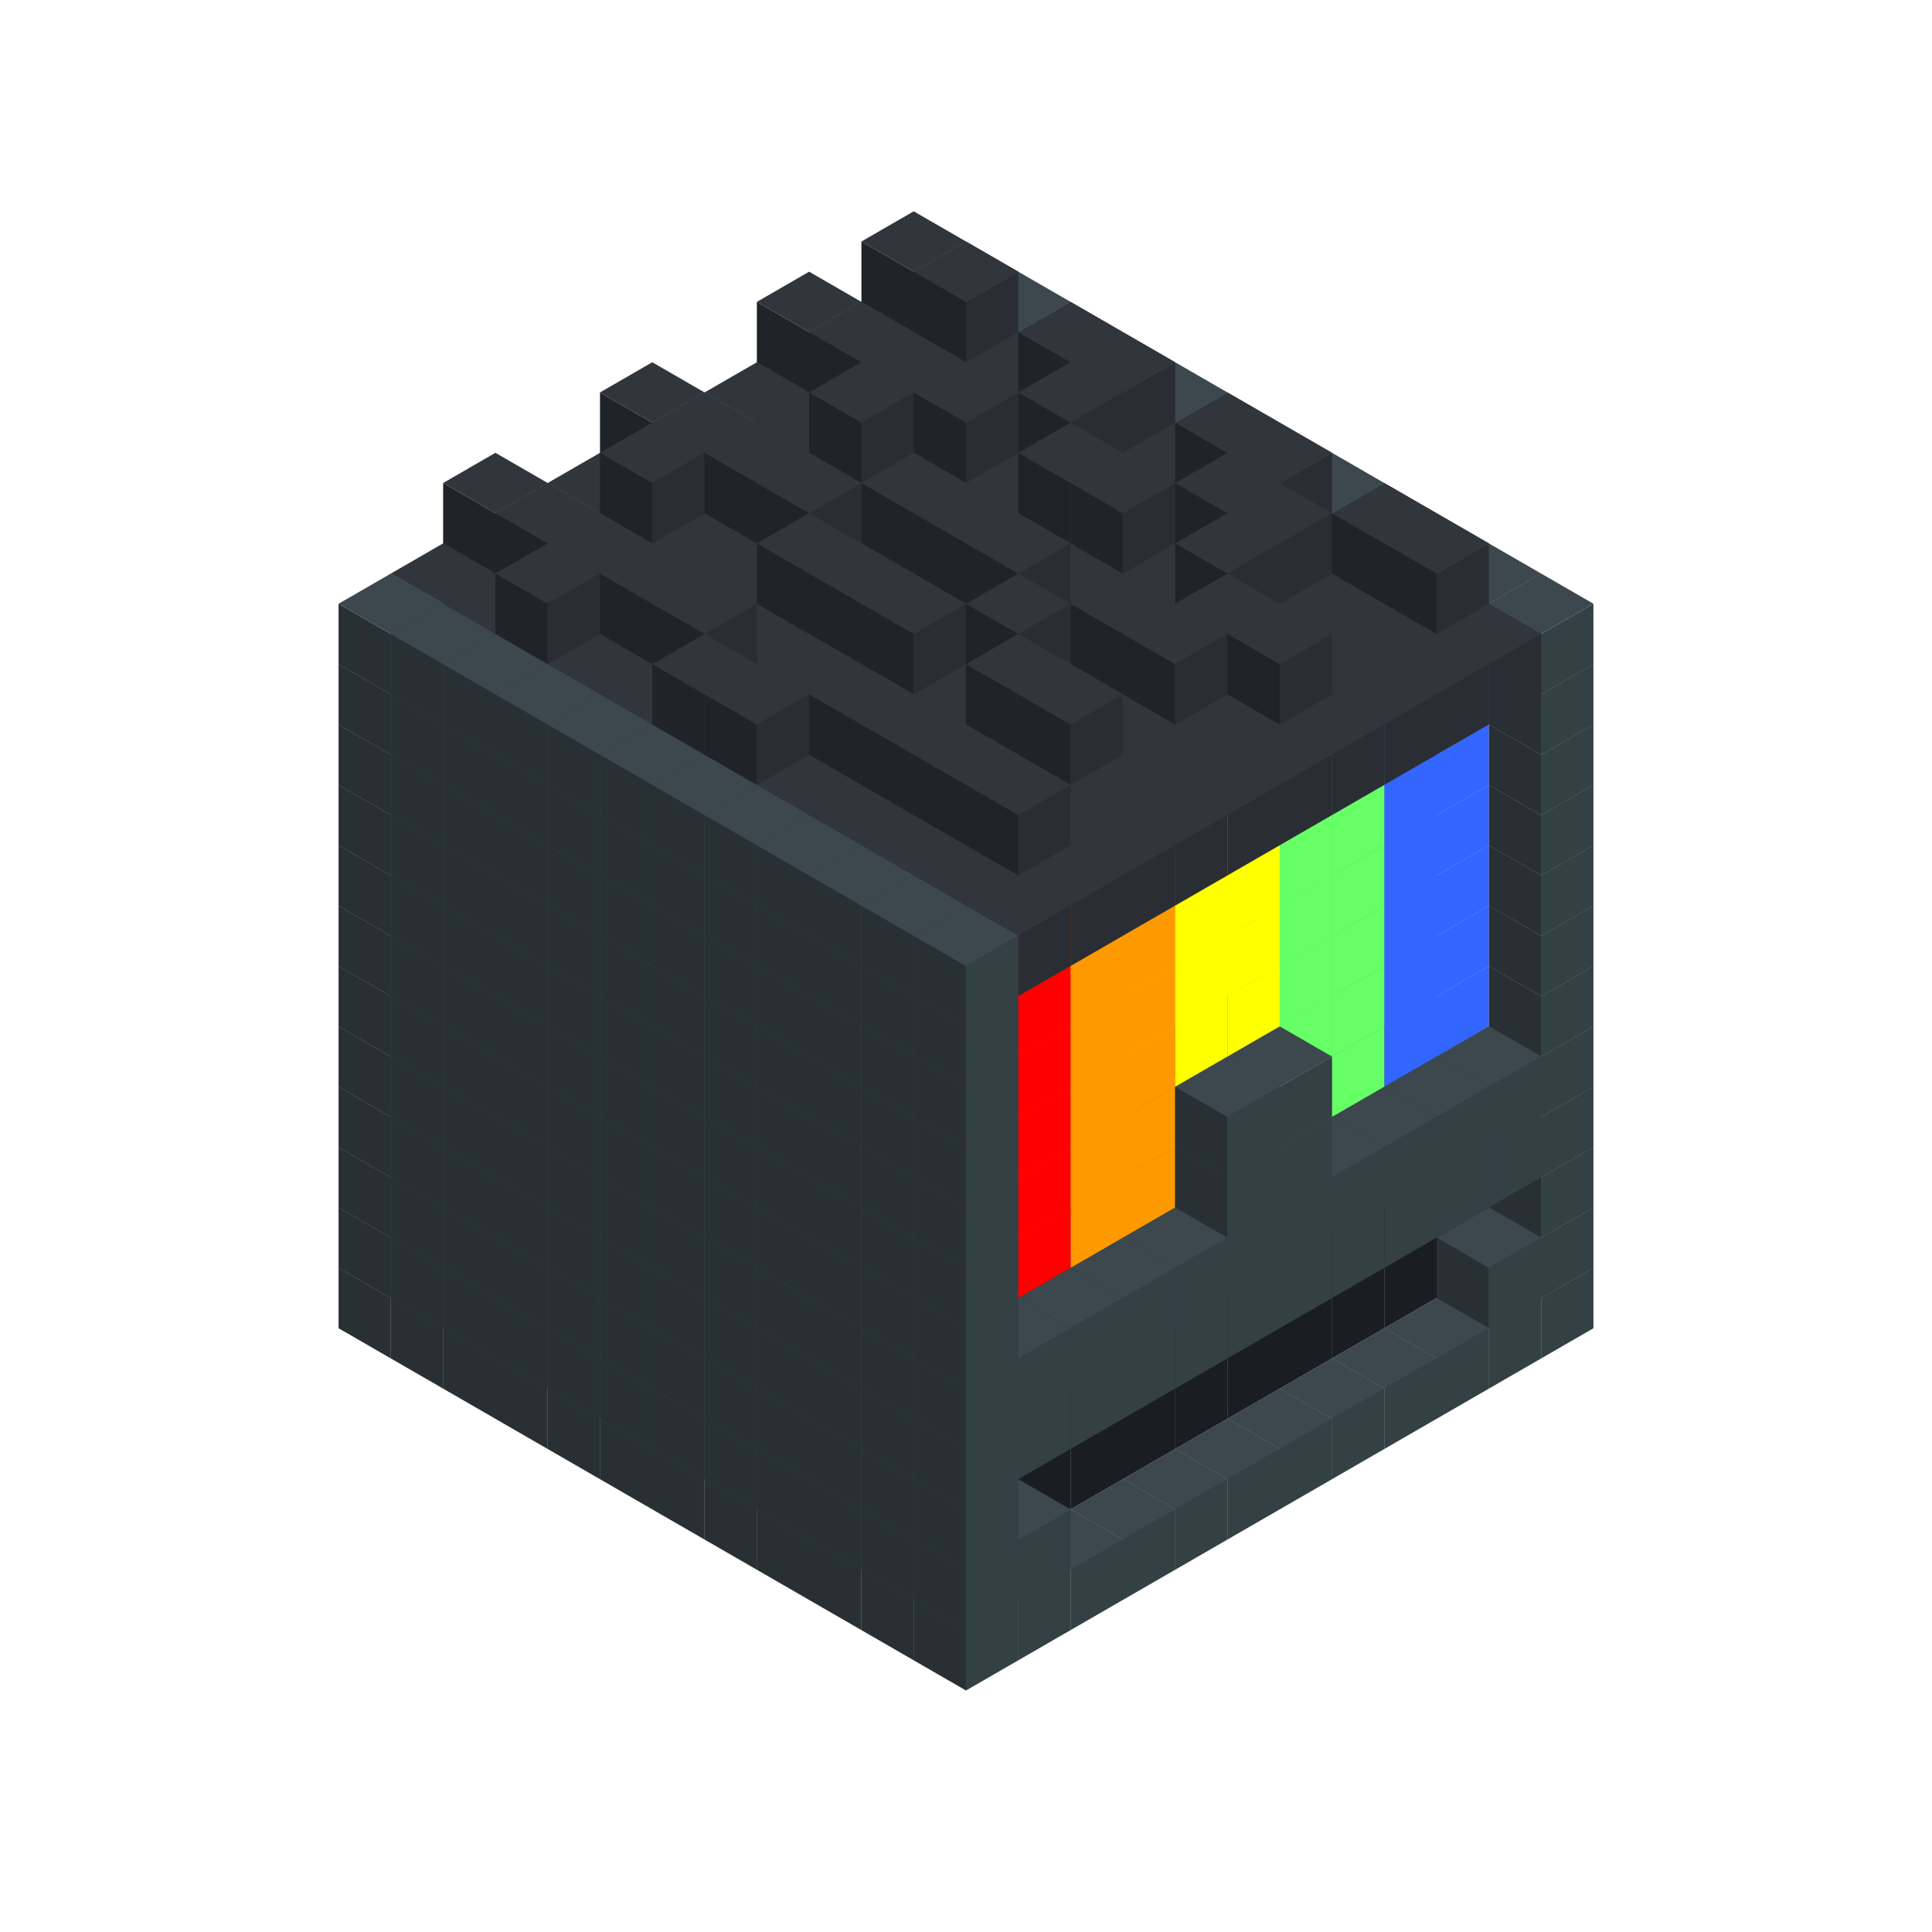 
<svg width='600' height='600' viewBox='4436371 5550000 3200000 3200000' xmlns='http://www.w3.org/2000/svg' xmlns:xlink='http://www.w3.org/1999/xlink'>
<use xlink:href='#v-0x00000107-1' transform='translate(983738,3600000)'/>
<use xlink:href='#v-0x00000107-1' transform='translate(1070341,3650000)'/>
<use xlink:href='#v-0x00000107-1' transform='translate(1156944,3700000)'/>
<use xlink:href='#v-0x00000107-1' transform='translate(1243547,3750000)'/>
<use xlink:href='#v-0x00000107-1' transform='translate(1330150,3800000)'/>
<use xlink:href='#v-0x00000107-1' transform='translate(1416753,3850000)'/>
<use xlink:href='#v-0x00000107-1' transform='translate(1503356,3900000)'/>
<use xlink:href='#v-0x00000107-1' transform='translate(1589959,3950000)'/>
<use xlink:href='#v-0x00000107-1' transform='translate(1676562,4000000)'/>
<use xlink:href='#v-0x00000107-1' transform='translate(1763165,4050000)'/>
<use xlink:href='#v-0x00000107-1' transform='translate(1849768,4100000)'/>
<use xlink:href='#v-0x00000107-1' transform='translate(2889004,3600000)'/>
<use xlink:href='#v-0x00000107-1' transform='translate(2802401,3650000)'/>
<use xlink:href='#v-0x00000107-1' transform='translate(2715798,3700000)'/>
<use xlink:href='#v-0x00000107-1' transform='translate(2629195,3750000)'/>
<use xlink:href='#v-0x00000107-1' transform='translate(2542592,3800000)'/>
<use xlink:href='#v-0x00000107-1' transform='translate(2455989,3850000)'/>
<use xlink:href='#v-0x00000107-1' transform='translate(2369386,3900000)'/>
<use xlink:href='#v-0x00000107-1' transform='translate(2282783,3950000)'/>
<use xlink:href='#v-0x00000107-1' transform='translate(2196180,4000000)'/>
<use xlink:href='#v-0x00000107-1' transform='translate(2109577,4050000)'/>
<use xlink:href='#v-0x00000107-1' transform='translate(2022974,4100000)'/>
<use xlink:href='#v-0x00000107-1' transform='translate(1936371,4150000)'/>
<use xlink:href='#v-0x00000107-1' transform='translate(983738,3500000)'/>
<use xlink:href='#v-0x00000107-1' transform='translate(1070341,3550000)'/>
<use xlink:href='#v-0x00000107-1' transform='translate(1156944,3600000)'/>
<use xlink:href='#v-0x00000107-1' transform='translate(1243547,3650000)'/>
<use xlink:href='#v-0x00000107-1' transform='translate(1330150,3700000)'/>
<use xlink:href='#v-0x00000107-1' transform='translate(1416753,3750000)'/>
<use xlink:href='#v-0x00000107-1' transform='translate(1503356,3800000)'/>
<use xlink:href='#v-0x00000107-1' transform='translate(1589959,3850000)'/>
<use xlink:href='#v-0x00000107-1' transform='translate(1676562,3900000)'/>
<use xlink:href='#v-0x00000107-1' transform='translate(1763165,3950000)'/>
<use xlink:href='#v-0x00000107-2' transform='translate(2715798,3500000)'/>
<use xlink:href='#v-0x00000107-2' transform='translate(2629195,3550000)'/>
<use xlink:href='#v-0x00000107-2' transform='translate(2542592,3600000)'/>
<use xlink:href='#v-0x00000107-2' transform='translate(2455989,3650000)'/>
<use xlink:href='#v-0x00000107-2' transform='translate(2369386,3700000)'/>
<use xlink:href='#v-0x00000107-2' transform='translate(2282783,3750000)'/>
<use xlink:href='#v-0x00000107-2' transform='translate(2196180,3800000)'/>
<use xlink:href='#v-0x00000107-2' transform='translate(2109577,3850000)'/>
<use xlink:href='#v-0x00000107-2' transform='translate(2022974,3900000)'/>
<use xlink:href='#v-0x00000107-2' transform='translate(1936371,3950000)'/>
<use xlink:href='#v-0x00000107-1' transform='translate(1849768,4000000)'/>
<use xlink:href='#v-0x00000107-1' transform='translate(2889004,3500000)'/>
<use xlink:href='#v-0x00000107-1' transform='translate(2802401,3550000)'/>
<use xlink:href='#v-0x00000107-1' transform='translate(2022974,4000000)'/>
<use xlink:href='#v-0x00000107-1' transform='translate(1936371,4050000)'/>
<use xlink:href='#v-0x00000107-1' transform='translate(983738,3400000)'/>
<use xlink:href='#v-0x00000107-1' transform='translate(1070341,3450000)'/>
<use xlink:href='#v-0x00000107-1' transform='translate(1156944,3500000)'/>
<use xlink:href='#v-0x00000107-1' transform='translate(1243547,3550000)'/>
<use xlink:href='#v-0x00000107-1' transform='translate(1330150,3600000)'/>
<use xlink:href='#v-0x00000107-1' transform='translate(1416753,3650000)'/>
<use xlink:href='#v-0x00000107-1' transform='translate(1503356,3700000)'/>
<use xlink:href='#v-0x00000107-1' transform='translate(1589959,3750000)'/>
<use xlink:href='#v-0x00000107-1' transform='translate(1676562,3800000)'/>
<use xlink:href='#v-0x00000107-1' transform='translate(1763165,3850000)'/>
<use xlink:href='#v-0x00000107-2' transform='translate(2715798,3400000)'/>
<use xlink:href='#v-0x00000107-2' transform='translate(2629195,3450000)'/>
<use xlink:href='#v-0x00000107-2' transform='translate(2542592,3500000)'/>
<use xlink:href='#v-0x00000107-2' transform='translate(2455989,3550000)'/>
<use xlink:href='#v-0x00000107-2' transform='translate(2369386,3600000)'/>
<use xlink:href='#v-0x00000107-2' transform='translate(2282783,3650000)'/>
<use xlink:href='#v-0x00000107-2' transform='translate(2196180,3700000)'/>
<use xlink:href='#v-0x00000107-2' transform='translate(2109577,3750000)'/>
<use xlink:href='#v-0x00000107-2' transform='translate(2022974,3800000)'/>
<use xlink:href='#v-0x00000107-2' transform='translate(1936371,3850000)'/>
<use xlink:href='#v-0x00000107-1' transform='translate(1849768,3900000)'/>
<use xlink:href='#v-0x00000107-1' transform='translate(2889004,3400000)'/>
<use xlink:href='#v-0x00000107-1' transform='translate(1936371,3950000)'/>
<use xlink:href='#v-0x00000107-1' transform='translate(983738,3300000)'/>
<use xlink:href='#v-0x00000107-1' transform='translate(1070341,3350000)'/>
<use xlink:href='#v-0x00000107-1' transform='translate(1156944,3400000)'/>
<use xlink:href='#v-0x00000107-1' transform='translate(1243547,3450000)'/>
<use xlink:href='#v-0x00000107-1' transform='translate(1330150,3500000)'/>
<use xlink:href='#v-0x00000107-1' transform='translate(1416753,3550000)'/>
<use xlink:href='#v-0x00000107-1' transform='translate(1503356,3600000)'/>
<use xlink:href='#v-0x00000107-1' transform='translate(1589959,3650000)'/>
<use xlink:href='#v-0x00000107-1' transform='translate(1676562,3700000)'/>
<use xlink:href='#v-0x00000107-1' transform='translate(1763165,3750000)'/>
<use xlink:href='#v-0x00000107-2' transform='translate(2715798,3300000)'/>
<use xlink:href='#v-0x00000107-2' transform='translate(2629195,3350000)'/>
<use xlink:href='#v-0x00000107-2' transform='translate(2542592,3400000)'/>
<use xlink:href='#v-0x00000107-2' transform='translate(2455989,3450000)'/>
<use xlink:href='#v-0x00000107-2' transform='translate(2369386,3500000)'/>
<use xlink:href='#v-0x00000107-2' transform='translate(2282783,3550000)'/>
<use xlink:href='#v-0x00000107-2' transform='translate(2196180,3600000)'/>
<use xlink:href='#v-0x00000107-2' transform='translate(2109577,3650000)'/>
<use xlink:href='#v-0x00000107-2' transform='translate(2022974,3700000)'/>
<use xlink:href='#v-0x00000107-2' transform='translate(1936371,3750000)'/>
<use xlink:href='#v-0x00000107-1' transform='translate(1849768,3800000)'/>
<use xlink:href='#v-0x00000107-1' transform='translate(2889004,3300000)'/>
<use xlink:href='#v-0x00000107-1' transform='translate(2802401,3350000)'/>
<use xlink:href='#v-0x00000107-1' transform='translate(2715798,3400000)'/>
<use xlink:href='#v-0x00000107-1' transform='translate(2629195,3450000)'/>
<use xlink:href='#v-0x00000107-1' transform='translate(2542592,3500000)'/>
<use xlink:href='#v-0x00000107-1' transform='translate(2455989,3550000)'/>
<use xlink:href='#v-0x00000107-1' transform='translate(2369386,3600000)'/>
<use xlink:href='#v-0x00000107-1' transform='translate(2282783,3650000)'/>
<use xlink:href='#v-0x00000107-1' transform='translate(2196180,3700000)'/>
<use xlink:href='#v-0x00000107-1' transform='translate(2109577,3750000)'/>
<use xlink:href='#v-0x00000107-1' transform='translate(2022974,3800000)'/>
<use xlink:href='#v-0x00000107-1' transform='translate(1936371,3850000)'/>
<use xlink:href='#v-0x00000107-1' transform='translate(983738,3200000)'/>
<use xlink:href='#v-0x00000107-1' transform='translate(1070341,3250000)'/>
<use xlink:href='#v-0x00000107-1' transform='translate(1156944,3300000)'/>
<use xlink:href='#v-0x00000107-1' transform='translate(1243547,3350000)'/>
<use xlink:href='#v-0x00000107-1' transform='translate(1330150,3400000)'/>
<use xlink:href='#v-0x00000107-1' transform='translate(1416753,3450000)'/>
<use xlink:href='#v-0x00000107-1' transform='translate(1503356,3500000)'/>
<use xlink:href='#v-0x00000107-1' transform='translate(1589959,3550000)'/>
<use xlink:href='#v-0x00000107-1' transform='translate(1676562,3600000)'/>
<use xlink:href='#v-0x00000107-1' transform='translate(1763165,3650000)'/>
<use xlink:href='#v-0x00000107-2' transform='translate(2715798,3200000)'/>
<use xlink:href='#v-0x00000107-2' transform='translate(2629195,3250000)'/>
<use xlink:href='#v-0x00000107-2' transform='translate(2542592,3300000)'/>
<use xlink:href='#v-0x00000107-2' transform='translate(2455989,3350000)'/>
<use xlink:href='#v-0x00000107-2' transform='translate(2369386,3400000)'/>
<use xlink:href='#v-0x00000107-2' transform='translate(2282783,3450000)'/>
<use xlink:href='#v-0x00000107-2' transform='translate(2196180,3500000)'/>
<use xlink:href='#v-0x00000107-2' transform='translate(2109577,3550000)'/>
<use xlink:href='#v-0x00000107-2' transform='translate(2022974,3600000)'/>
<use xlink:href='#v-0x00000107-2' transform='translate(1936371,3650000)'/>
<use xlink:href='#v-0x00000107-1' transform='translate(1849768,3700000)'/>
<use xlink:href='#v-0x00000107-1' transform='translate(2889004,3200000)'/>
<use xlink:href='#v-0x00000107-1' transform='translate(2802401,3250000)'/>
<use xlink:href='#v-0x00000107-1' transform='translate(2715798,3300000)'/>
<use xlink:href='#v-0x00000107-1' transform='translate(2629195,3350000)'/>
<use xlink:href='#v-0x00000107-1' transform='translate(2542592,3400000)'/>
<use xlink:href='#v-0x00000107-1' transform='translate(2455989,3450000)'/>
<use xlink:href='#v-0x00000107-1' transform='translate(2369386,3500000)'/>
<use xlink:href='#v-0x00000107-1' transform='translate(2282783,3550000)'/>
<use xlink:href='#v-0x00000107-1' transform='translate(2196180,3600000)'/>
<use xlink:href='#v-0x00000107-1' transform='translate(2109577,3650000)'/>
<use xlink:href='#v-0x00000107-1' transform='translate(2022974,3700000)'/>
<use xlink:href='#v-0x00000107-1' transform='translate(1936371,3750000)'/>
<use xlink:href='#v-0x00000107-1' transform='translate(983738,3100000)'/>
<use xlink:href='#v-0x00000107-1' transform='translate(1070341,3150000)'/>
<use xlink:href='#v-0x00000107-1' transform='translate(1156944,3200000)'/>
<use xlink:href='#v-0x00000107-1' transform='translate(1243547,3250000)'/>
<use xlink:href='#v-0x00000107-1' transform='translate(1330150,3300000)'/>
<use xlink:href='#v-0x00000107-1' transform='translate(1416753,3350000)'/>
<use xlink:href='#v-0x00000107-1' transform='translate(1503356,3400000)'/>
<use xlink:href='#v-0x00000107-1' transform='translate(1589959,3450000)'/>
<use xlink:href='#v-0x00000107-1' transform='translate(1676562,3500000)'/>
<use xlink:href='#v-0x00000107-1' transform='translate(1763165,3550000)'/>
<use xlink:href='#v-0x00000107-8' transform='translate(2715798,3100000)'/>
<use xlink:href='#v-0x00000107-8' transform='translate(2629195,3150000)'/>
<use xlink:href='#v-0x00000107-7' transform='translate(2542592,3200000)'/>
<use xlink:href='#v-0x00000107-7' transform='translate(2455989,3250000)'/>
<use xlink:href='#v-0x00000107-1' transform='translate(2369386,3300000)'/>
<use xlink:href='#v-0x00000107-1' transform='translate(2282783,3350000)'/>
<use xlink:href='#v-0x00000107-5' transform='translate(2196180,3400000)'/>
<use xlink:href='#v-0x00000107-5' transform='translate(2109577,3450000)'/>
<use xlink:href='#v-0x00000107-4' transform='translate(2022974,3500000)'/>
<use xlink:href='#v-0x00000107-4' transform='translate(1936371,3550000)'/>
<use xlink:href='#v-0x00000107-1' transform='translate(1849768,3600000)'/>
<use xlink:href='#v-0x00000107-1' transform='translate(2889004,3100000)'/>
<use xlink:href='#v-0x00000107-1' transform='translate(2455989,3350000)'/>
<use xlink:href='#v-0x00000107-1' transform='translate(2369386,3400000)'/>
<use xlink:href='#v-0x00000107-1' transform='translate(1936371,3650000)'/>
<use xlink:href='#v-0x00000107-1' transform='translate(983738,3000000)'/>
<use xlink:href='#v-0x00000107-1' transform='translate(1070341,3050000)'/>
<use xlink:href='#v-0x00000107-1' transform='translate(1156944,3100000)'/>
<use xlink:href='#v-0x00000107-1' transform='translate(1243547,3150000)'/>
<use xlink:href='#v-0x00000107-1' transform='translate(1330150,3200000)'/>
<use xlink:href='#v-0x00000107-1' transform='translate(1416753,3250000)'/>
<use xlink:href='#v-0x00000107-1' transform='translate(1503356,3300000)'/>
<use xlink:href='#v-0x00000107-1' transform='translate(1589959,3350000)'/>
<use xlink:href='#v-0x00000107-1' transform='translate(1676562,3400000)'/>
<use xlink:href='#v-0x00000107-1' transform='translate(1763165,3450000)'/>
<use xlink:href='#v-0x00000107-8' transform='translate(2715798,3000000)'/>
<use xlink:href='#v-0x00000107-8' transform='translate(2629195,3050000)'/>
<use xlink:href='#v-0x00000107-7' transform='translate(2542592,3100000)'/>
<use xlink:href='#v-0x00000107-7' transform='translate(2455989,3150000)'/>
<use xlink:href='#v-0x00000107-1' transform='translate(2369386,3200000)'/>
<use xlink:href='#v-0x00000107-1' transform='translate(2282783,3250000)'/>
<use xlink:href='#v-0x00000107-5' transform='translate(2196180,3300000)'/>
<use xlink:href='#v-0x00000107-5' transform='translate(2109577,3350000)'/>
<use xlink:href='#v-0x00000107-4' transform='translate(2022974,3400000)'/>
<use xlink:href='#v-0x00000107-4' transform='translate(1936371,3450000)'/>
<use xlink:href='#v-0x00000107-1' transform='translate(1849768,3500000)'/>
<use xlink:href='#v-0x00000107-1' transform='translate(2889004,3000000)'/>
<use xlink:href='#v-0x00000107-1' transform='translate(2455989,3250000)'/>
<use xlink:href='#v-0x00000107-1' transform='translate(2369386,3300000)'/>
<use xlink:href='#v-0x00000107-1' transform='translate(1936371,3550000)'/>
<use xlink:href='#v-0x00000107-1' transform='translate(983738,2900000)'/>
<use xlink:href='#v-0x00000107-1' transform='translate(1070341,2950000)'/>
<use xlink:href='#v-0x00000107-1' transform='translate(1156944,3000000)'/>
<use xlink:href='#v-0x00000107-1' transform='translate(1243547,3050000)'/>
<use xlink:href='#v-0x00000107-1' transform='translate(1330150,3100000)'/>
<use xlink:href='#v-0x00000107-1' transform='translate(1416753,3150000)'/>
<use xlink:href='#v-0x00000107-1' transform='translate(1503356,3200000)'/>
<use xlink:href='#v-0x00000107-1' transform='translate(1589959,3250000)'/>
<use xlink:href='#v-0x00000107-1' transform='translate(1676562,3300000)'/>
<use xlink:href='#v-0x00000107-1' transform='translate(1763165,3350000)'/>
<use xlink:href='#v-0x00000107-8' transform='translate(2715798,2900000)'/>
<use xlink:href='#v-0x00000107-8' transform='translate(2629195,2950000)'/>
<use xlink:href='#v-0x00000107-7' transform='translate(2542592,3000000)'/>
<use xlink:href='#v-0x00000107-7' transform='translate(2455989,3050000)'/>
<use xlink:href='#v-0x00000107-6' transform='translate(2369386,3100000)'/>
<use xlink:href='#v-0x00000107-6' transform='translate(2282783,3150000)'/>
<use xlink:href='#v-0x00000107-5' transform='translate(2196180,3200000)'/>
<use xlink:href='#v-0x00000107-5' transform='translate(2109577,3250000)'/>
<use xlink:href='#v-0x00000107-4' transform='translate(2022974,3300000)'/>
<use xlink:href='#v-0x00000107-4' transform='translate(1936371,3350000)'/>
<use xlink:href='#v-0x00000107-1' transform='translate(1849768,3400000)'/>
<use xlink:href='#v-0x00000107-1' transform='translate(2889004,2900000)'/>
<use xlink:href='#v-0x00000107-1' transform='translate(1936371,3450000)'/>
<use xlink:href='#v-0x00000107-1' transform='translate(983738,2800000)'/>
<use xlink:href='#v-0x00000107-1' transform='translate(1070341,2850000)'/>
<use xlink:href='#v-0x00000107-1' transform='translate(1156944,2900000)'/>
<use xlink:href='#v-0x00000107-1' transform='translate(1243547,2950000)'/>
<use xlink:href='#v-0x00000107-1' transform='translate(1330150,3000000)'/>
<use xlink:href='#v-0x00000107-1' transform='translate(1416753,3050000)'/>
<use xlink:href='#v-0x00000107-1' transform='translate(1503356,3100000)'/>
<use xlink:href='#v-0x00000107-1' transform='translate(1589959,3150000)'/>
<use xlink:href='#v-0x00000107-1' transform='translate(1676562,3200000)'/>
<use xlink:href='#v-0x00000107-1' transform='translate(1763165,3250000)'/>
<use xlink:href='#v-0x00000107-8' transform='translate(2715798,2800000)'/>
<use xlink:href='#v-0x00000107-8' transform='translate(2629195,2850000)'/>
<use xlink:href='#v-0x00000107-7' transform='translate(2542592,2900000)'/>
<use xlink:href='#v-0x00000107-7' transform='translate(2455989,2950000)'/>
<use xlink:href='#v-0x00000107-6' transform='translate(2369386,3000000)'/>
<use xlink:href='#v-0x00000107-6' transform='translate(2282783,3050000)'/>
<use xlink:href='#v-0x00000107-5' transform='translate(2196180,3100000)'/>
<use xlink:href='#v-0x00000107-5' transform='translate(2109577,3150000)'/>
<use xlink:href='#v-0x00000107-4' transform='translate(2022974,3200000)'/>
<use xlink:href='#v-0x00000107-4' transform='translate(1936371,3250000)'/>
<use xlink:href='#v-0x00000107-1' transform='translate(1849768,3300000)'/>
<use xlink:href='#v-0x00000107-1' transform='translate(2889004,2800000)'/>
<use xlink:href='#v-0x00000107-1' transform='translate(1936371,3350000)'/>
<use xlink:href='#v-0x00000107-1' transform='translate(983738,2700000)'/>
<use xlink:href='#v-0x00000107-1' transform='translate(1070341,2750000)'/>
<use xlink:href='#v-0x00000107-1' transform='translate(1156944,2800000)'/>
<use xlink:href='#v-0x00000107-1' transform='translate(1243547,2850000)'/>
<use xlink:href='#v-0x00000107-1' transform='translate(1330150,2900000)'/>
<use xlink:href='#v-0x00000107-1' transform='translate(1416753,2950000)'/>
<use xlink:href='#v-0x00000107-1' transform='translate(1503356,3000000)'/>
<use xlink:href='#v-0x00000107-1' transform='translate(1589959,3050000)'/>
<use xlink:href='#v-0x00000107-1' transform='translate(1676562,3100000)'/>
<use xlink:href='#v-0x00000107-1' transform='translate(1763165,3150000)'/>
<use xlink:href='#v-0x00000107-8' transform='translate(2715798,2700000)'/>
<use xlink:href='#v-0x00000107-8' transform='translate(2629195,2750000)'/>
<use xlink:href='#v-0x00000107-7' transform='translate(2542592,2800000)'/>
<use xlink:href='#v-0x00000107-7' transform='translate(2455989,2850000)'/>
<use xlink:href='#v-0x00000107-6' transform='translate(2369386,2900000)'/>
<use xlink:href='#v-0x00000107-6' transform='translate(2282783,2950000)'/>
<use xlink:href='#v-0x00000107-5' transform='translate(2196180,3000000)'/>
<use xlink:href='#v-0x00000107-5' transform='translate(2109577,3050000)'/>
<use xlink:href='#v-0x00000107-4' transform='translate(2022974,3100000)'/>
<use xlink:href='#v-0x00000107-4' transform='translate(1936371,3150000)'/>
<use xlink:href='#v-0x00000107-1' transform='translate(1849768,3200000)'/>
<use xlink:href='#v-0x00000107-1' transform='translate(2889004,2700000)'/>
<use xlink:href='#v-0x00000107-1' transform='translate(1936371,3250000)'/>
<use xlink:href='#v-0x00000107-1' transform='translate(983738,2600000)'/>
<use xlink:href='#v-0x00000107-1' transform='translate(1070341,2650000)'/>
<use xlink:href='#v-0x00000107-1' transform='translate(1156944,2700000)'/>
<use xlink:href='#v-0x00000107-1' transform='translate(1243547,2750000)'/>
<use xlink:href='#v-0x00000107-1' transform='translate(1330150,2800000)'/>
<use xlink:href='#v-0x00000107-1' transform='translate(1416753,2850000)'/>
<use xlink:href='#v-0x00000107-1' transform='translate(1503356,2900000)'/>
<use xlink:href='#v-0x00000107-1' transform='translate(1589959,2950000)'/>
<use xlink:href='#v-0x00000107-1' transform='translate(1676562,3000000)'/>
<use xlink:href='#v-0x00000107-1' transform='translate(1763165,3050000)'/>
<use xlink:href='#v-0x00000107-8' transform='translate(2715798,2600000)'/>
<use xlink:href='#v-0x00000107-8' transform='translate(2629195,2650000)'/>
<use xlink:href='#v-0x00000107-7' transform='translate(2542592,2700000)'/>
<use xlink:href='#v-0x00000107-7' transform='translate(2455989,2750000)'/>
<use xlink:href='#v-0x00000107-6' transform='translate(2369386,2800000)'/>
<use xlink:href='#v-0x00000107-6' transform='translate(2282783,2850000)'/>
<use xlink:href='#v-0x00000107-5' transform='translate(2196180,2900000)'/>
<use xlink:href='#v-0x00000107-5' transform='translate(2109577,2950000)'/>
<use xlink:href='#v-0x00000107-4' transform='translate(2022974,3000000)'/>
<use xlink:href='#v-0x00000107-4' transform='translate(1936371,3050000)'/>
<use xlink:href='#v-0x00000107-1' transform='translate(1849768,3100000)'/>
<use xlink:href='#v-0x00000107-1' transform='translate(2889004,2600000)'/>
<use xlink:href='#v-0x00000107-1' transform='translate(1936371,3150000)'/>
<use xlink:href='#v-0x00000107-1' transform='translate(1936371,1950000)'/>
<use xlink:href='#v-0x00000107-9' transform='translate(1849768,2000000)'/>
<use xlink:href='#v-0x00000107-9' transform='translate(1763165,2050000)'/>
<use xlink:href='#v-0x00000107-9' transform='translate(1676562,2100000)'/>
<use xlink:href='#v-0x00000107-9' transform='translate(1589959,2150000)'/>
<use xlink:href='#v-0x00000107-9' transform='translate(1503356,2200000)'/>
<use xlink:href='#v-0x00000107-9' transform='translate(1416753,2250000)'/>
<use xlink:href='#v-0x00000107-9' transform='translate(1330150,2300000)'/>
<use xlink:href='#v-0x00000107-9' transform='translate(1243547,2350000)'/>
<use xlink:href='#v-0x00000107-9' transform='translate(1156944,2400000)'/>
<use xlink:href='#v-0x00000107-9' transform='translate(1070341,2450000)'/>
<use xlink:href='#v-0x00000107-1' transform='translate(983738,2500000)'/>
<use xlink:href='#v-0x00000107-1' transform='translate(2022974,2000000)'/>
<use xlink:href='#v-0x00000107-9' transform='translate(1936371,2050000)'/>
<use xlink:href='#v-0x00000107-9' transform='translate(1849768,2100000)'/>
<use xlink:href='#v-0x00000107-9' transform='translate(1763165,2150000)'/>
<use xlink:href='#v-0x00000107-9' transform='translate(1676562,2200000)'/>
<use xlink:href='#v-0x00000107-9' transform='translate(1589959,2250000)'/>
<use xlink:href='#v-0x00000107-9' transform='translate(1503356,2300000)'/>
<use xlink:href='#v-0x00000107-9' transform='translate(1416753,2350000)'/>
<use xlink:href='#v-0x00000107-9' transform='translate(1330150,2400000)'/>
<use xlink:href='#v-0x00000107-9' transform='translate(1243547,2450000)'/>
<use xlink:href='#v-0x00000107-9' transform='translate(1156944,2500000)'/>
<use xlink:href='#v-0x00000107-1' transform='translate(1070341,2550000)'/>
<use xlink:href='#v-0x00000107-1' transform='translate(2109577,2050000)'/>
<use xlink:href='#v-0x00000107-9' transform='translate(2022974,2100000)'/>
<use xlink:href='#v-0x00000107-9' transform='translate(1936371,2150000)'/>
<use xlink:href='#v-0x00000107-9' transform='translate(1849768,2200000)'/>
<use xlink:href='#v-0x00000107-9' transform='translate(1763165,2250000)'/>
<use xlink:href='#v-0x00000107-9' transform='translate(1676562,2300000)'/>
<use xlink:href='#v-0x00000107-9' transform='translate(1589959,2350000)'/>
<use xlink:href='#v-0x00000107-9' transform='translate(1503356,2400000)'/>
<use xlink:href='#v-0x00000107-9' transform='translate(1416753,2450000)'/>
<use xlink:href='#v-0x00000107-9' transform='translate(1330150,2500000)'/>
<use xlink:href='#v-0x00000107-9' transform='translate(1243547,2550000)'/>
<use xlink:href='#v-0x00000107-1' transform='translate(1156944,2600000)'/>
<use xlink:href='#v-0x00000107-1' transform='translate(2196180,2100000)'/>
<use xlink:href='#v-0x00000107-9' transform='translate(2109577,2150000)'/>
<use xlink:href='#v-0x00000107-9' transform='translate(2022974,2200000)'/>
<use xlink:href='#v-0x00000107-9' transform='translate(1936371,2250000)'/>
<use xlink:href='#v-0x00000107-9' transform='translate(1849768,2300000)'/>
<use xlink:href='#v-0x00000107-9' transform='translate(1763165,2350000)'/>
<use xlink:href='#v-0x00000107-9' transform='translate(1676562,2400000)'/>
<use xlink:href='#v-0x00000107-9' transform='translate(1589959,2450000)'/>
<use xlink:href='#v-0x00000107-9' transform='translate(1503356,2500000)'/>
<use xlink:href='#v-0x00000107-9' transform='translate(1416753,2550000)'/>
<use xlink:href='#v-0x00000107-9' transform='translate(1330150,2600000)'/>
<use xlink:href='#v-0x00000107-1' transform='translate(1243547,2650000)'/>
<use xlink:href='#v-0x00000107-1' transform='translate(2282783,2150000)'/>
<use xlink:href='#v-0x00000107-9' transform='translate(2196180,2200000)'/>
<use xlink:href='#v-0x00000107-9' transform='translate(2109577,2250000)'/>
<use xlink:href='#v-0x00000107-9' transform='translate(2022974,2300000)'/>
<use xlink:href='#v-0x00000107-9' transform='translate(1936371,2350000)'/>
<use xlink:href='#v-0x00000107-9' transform='translate(1849768,2400000)'/>
<use xlink:href='#v-0x00000107-9' transform='translate(1763165,2450000)'/>
<use xlink:href='#v-0x00000107-9' transform='translate(1676562,2500000)'/>
<use xlink:href='#v-0x00000107-9' transform='translate(1589959,2550000)'/>
<use xlink:href='#v-0x00000107-9' transform='translate(1503356,2600000)'/>
<use xlink:href='#v-0x00000107-9' transform='translate(1416753,2650000)'/>
<use xlink:href='#v-0x00000107-1' transform='translate(1330150,2700000)'/>
<use xlink:href='#v-0x00000107-1' transform='translate(2369386,2200000)'/>
<use xlink:href='#v-0x00000107-9' transform='translate(2282783,2250000)'/>
<use xlink:href='#v-0x00000107-9' transform='translate(2196180,2300000)'/>
<use xlink:href='#v-0x00000107-9' transform='translate(2109577,2350000)'/>
<use xlink:href='#v-0x00000107-9' transform='translate(2022974,2400000)'/>
<use xlink:href='#v-0x00000107-9' transform='translate(1936371,2450000)'/>
<use xlink:href='#v-0x00000107-9' transform='translate(1849768,2500000)'/>
<use xlink:href='#v-0x00000107-9' transform='translate(1763165,2550000)'/>
<use xlink:href='#v-0x00000107-9' transform='translate(1676562,2600000)'/>
<use xlink:href='#v-0x00000107-9' transform='translate(1589959,2650000)'/>
<use xlink:href='#v-0x00000107-9' transform='translate(1503356,2700000)'/>
<use xlink:href='#v-0x00000107-1' transform='translate(1416753,2750000)'/>
<use xlink:href='#v-0x00000107-1' transform='translate(2455989,2250000)'/>
<use xlink:href='#v-0x00000107-9' transform='translate(2369386,2300000)'/>
<use xlink:href='#v-0x00000107-9' transform='translate(2282783,2350000)'/>
<use xlink:href='#v-0x00000107-9' transform='translate(2196180,2400000)'/>
<use xlink:href='#v-0x00000107-9' transform='translate(2109577,2450000)'/>
<use xlink:href='#v-0x00000107-9' transform='translate(2022974,2500000)'/>
<use xlink:href='#v-0x00000107-9' transform='translate(1936371,2550000)'/>
<use xlink:href='#v-0x00000107-9' transform='translate(1849768,2600000)'/>
<use xlink:href='#v-0x00000107-9' transform='translate(1763165,2650000)'/>
<use xlink:href='#v-0x00000107-9' transform='translate(1676562,2700000)'/>
<use xlink:href='#v-0x00000107-9' transform='translate(1589959,2750000)'/>
<use xlink:href='#v-0x00000107-1' transform='translate(1503356,2800000)'/>
<use xlink:href='#v-0x00000107-1' transform='translate(2542592,2300000)'/>
<use xlink:href='#v-0x00000107-9' transform='translate(2455989,2350000)'/>
<use xlink:href='#v-0x00000107-9' transform='translate(2369386,2400000)'/>
<use xlink:href='#v-0x00000107-9' transform='translate(2282783,2450000)'/>
<use xlink:href='#v-0x00000107-9' transform='translate(2196180,2500000)'/>
<use xlink:href='#v-0x00000107-9' transform='translate(2109577,2550000)'/>
<use xlink:href='#v-0x00000107-9' transform='translate(2022974,2600000)'/>
<use xlink:href='#v-0x00000107-9' transform='translate(1936371,2650000)'/>
<use xlink:href='#v-0x00000107-9' transform='translate(1849768,2700000)'/>
<use xlink:href='#v-0x00000107-9' transform='translate(1763165,2750000)'/>
<use xlink:href='#v-0x00000107-9' transform='translate(1676562,2800000)'/>
<use xlink:href='#v-0x00000107-1' transform='translate(1589959,2850000)'/>
<use xlink:href='#v-0x00000107-1' transform='translate(2629195,2350000)'/>
<use xlink:href='#v-0x00000107-9' transform='translate(2542592,2400000)'/>
<use xlink:href='#v-0x00000107-9' transform='translate(2455989,2450000)'/>
<use xlink:href='#v-0x00000107-9' transform='translate(2369386,2500000)'/>
<use xlink:href='#v-0x00000107-9' transform='translate(2282783,2550000)'/>
<use xlink:href='#v-0x00000107-9' transform='translate(2196180,2600000)'/>
<use xlink:href='#v-0x00000107-9' transform='translate(2109577,2650000)'/>
<use xlink:href='#v-0x00000107-9' transform='translate(2022974,2700000)'/>
<use xlink:href='#v-0x00000107-9' transform='translate(1936371,2750000)'/>
<use xlink:href='#v-0x00000107-9' transform='translate(1849768,2800000)'/>
<use xlink:href='#v-0x00000107-9' transform='translate(1763165,2850000)'/>
<use xlink:href='#v-0x00000107-1' transform='translate(1676562,2900000)'/>
<use xlink:href='#v-0x00000107-1' transform='translate(2715798,2400000)'/>
<use xlink:href='#v-0x00000107-9' transform='translate(2629195,2450000)'/>
<use xlink:href='#v-0x00000107-9' transform='translate(2542592,2500000)'/>
<use xlink:href='#v-0x00000107-9' transform='translate(2455989,2550000)'/>
<use xlink:href='#v-0x00000107-9' transform='translate(2369386,2600000)'/>
<use xlink:href='#v-0x00000107-9' transform='translate(2282783,2650000)'/>
<use xlink:href='#v-0x00000107-9' transform='translate(2196180,2700000)'/>
<use xlink:href='#v-0x00000107-9' transform='translate(2109577,2750000)'/>
<use xlink:href='#v-0x00000107-9' transform='translate(2022974,2800000)'/>
<use xlink:href='#v-0x00000107-9' transform='translate(1936371,2850000)'/>
<use xlink:href='#v-0x00000107-9' transform='translate(1849768,2900000)'/>
<use xlink:href='#v-0x00000107-1' transform='translate(1763165,2950000)'/>
<use xlink:href='#v-0x00000107-1' transform='translate(2802401,2450000)'/>
<use xlink:href='#v-0x00000107-9' transform='translate(2715798,2500000)'/>
<use xlink:href='#v-0x00000107-9' transform='translate(2629195,2550000)'/>
<use xlink:href='#v-0x00000107-9' transform='translate(2542592,2600000)'/>
<use xlink:href='#v-0x00000107-9' transform='translate(2455989,2650000)'/>
<use xlink:href='#v-0x00000107-9' transform='translate(2369386,2700000)'/>
<use xlink:href='#v-0x00000107-9' transform='translate(2282783,2750000)'/>
<use xlink:href='#v-0x00000107-9' transform='translate(2196180,2800000)'/>
<use xlink:href='#v-0x00000107-9' transform='translate(2109577,2850000)'/>
<use xlink:href='#v-0x00000107-9' transform='translate(2022974,2900000)'/>
<use xlink:href='#v-0x00000107-9' transform='translate(1936371,2950000)'/>
<use xlink:href='#v-0x00000107-1' transform='translate(1849768,3000000)'/>
<use xlink:href='#v-0x00000107-1' transform='translate(2889004,2500000)'/>
<use xlink:href='#v-0x00000107-9' transform='translate(2802401,2550000)'/>
<use xlink:href='#v-0x00000107-9' transform='translate(2715798,2600000)'/>
<use xlink:href='#v-0x00000107-9' transform='translate(2629195,2650000)'/>
<use xlink:href='#v-0x00000107-9' transform='translate(2542592,2700000)'/>
<use xlink:href='#v-0x00000107-9' transform='translate(2455989,2750000)'/>
<use xlink:href='#v-0x00000107-9' transform='translate(2369386,2800000)'/>
<use xlink:href='#v-0x00000107-9' transform='translate(2282783,2850000)'/>
<use xlink:href='#v-0x00000107-9' transform='translate(2196180,2900000)'/>
<use xlink:href='#v-0x00000107-9' transform='translate(2109577,2950000)'/>
<use xlink:href='#v-0x00000107-9' transform='translate(2022974,3000000)'/>
<use xlink:href='#v-0x00000107-1' transform='translate(1936371,3050000)'/>
<use xlink:href='#v-0x00000107-9' transform='translate(1849768,1900000)'/>
<use xlink:href='#v-0x00000107-9' transform='translate(1676562,2000000)'/>
<use xlink:href='#v-0x00000107-9' transform='translate(1416753,2150000)'/>
<use xlink:href='#v-0x00000107-9' transform='translate(1156944,2300000)'/>
<use xlink:href='#v-0x00000107-9' transform='translate(1936371,1950000)'/>
<use xlink:href='#v-0x00000107-9' transform='translate(1763165,2050000)'/>
<use xlink:href='#v-0x00000107-9' transform='translate(1503356,2200000)'/>
<use xlink:href='#v-0x00000107-9' transform='translate(1416753,2250000)'/>
<use xlink:href='#v-0x00000107-9' transform='translate(1243547,2350000)'/>
<use xlink:href='#v-0x00000107-9' transform='translate(1849768,2100000)'/>
<use xlink:href='#v-0x00000107-9' transform='translate(1763165,2150000)'/>
<use xlink:href='#v-0x00000107-9' transform='translate(1589959,2250000)'/>
<use xlink:href='#v-0x00000107-9' transform='translate(1330150,2400000)'/>
<use xlink:href='#v-0x00000107-9' transform='translate(1243547,2450000)'/>
<use xlink:href='#v-0x00000107-9' transform='translate(2109577,2050000)'/>
<use xlink:href='#v-0x00000107-9' transform='translate(1936371,2150000)'/>
<use xlink:href='#v-0x00000107-9' transform='translate(1676562,2300000)'/>
<use xlink:href='#v-0x00000107-9' transform='translate(1416753,2450000)'/>
<use xlink:href='#v-0x00000107-9' transform='translate(2196180,2100000)'/>
<use xlink:href='#v-0x00000107-9' transform='translate(2109577,2150000)'/>
<use xlink:href='#v-0x00000107-9' transform='translate(1849768,2300000)'/>
<use xlink:href='#v-0x00000107-9' transform='translate(1676562,2400000)'/>
<use xlink:href='#v-0x00000107-9' transform='translate(1503356,2500000)'/>
<use xlink:href='#v-0x00000107-9' transform='translate(2109577,2250000)'/>
<use xlink:href='#v-0x00000107-9' transform='translate(1936371,2350000)'/>
<use xlink:href='#v-0x00000107-9' transform='translate(1763165,2450000)'/>
<use xlink:href='#v-0x00000107-9' transform='translate(1503356,2600000)'/>
<use xlink:href='#v-0x00000107-9' transform='translate(2369386,2200000)'/>
<use xlink:href='#v-0x00000107-9' transform='translate(2196180,2300000)'/>
<use xlink:href='#v-0x00000107-9' transform='translate(2022974,2400000)'/>
<use xlink:href='#v-0x00000107-9' transform='translate(1849768,2500000)'/>
<use xlink:href='#v-0x00000107-9' transform='translate(1676562,2600000)'/>
<use xlink:href='#v-0x00000107-9' transform='translate(1589959,2650000)'/>
<use xlink:href='#v-0x00000107-9' transform='translate(2455989,2250000)'/>
<use xlink:href='#v-0x00000107-9' transform='translate(2369386,2300000)'/>
<use xlink:href='#v-0x00000107-9' transform='translate(2022974,2500000)'/>
<use xlink:href='#v-0x00000107-9' transform='translate(1763165,2650000)'/>
<use xlink:href='#v-0x00000107-9' transform='translate(2455989,2350000)'/>
<use xlink:href='#v-0x00000107-9' transform='translate(2369386,2400000)'/>
<use xlink:href='#v-0x00000107-9' transform='translate(2196180,2500000)'/>
<use xlink:href='#v-0x00000107-9' transform='translate(2022974,2600000)'/>
<use xlink:href='#v-0x00000107-9' transform='translate(1849768,2700000)'/>
<use xlink:href='#v-0x00000107-9' transform='translate(2629195,2350000)'/>
<use xlink:href='#v-0x00000107-9' transform='translate(2369386,2500000)'/>
<use xlink:href='#v-0x00000107-9' transform='translate(2282783,2550000)'/>
<use xlink:href='#v-0x00000107-9' transform='translate(2109577,2650000)'/>
<use xlink:href='#v-0x00000107-9' transform='translate(1936371,2750000)'/>
<use xlink:href='#v-0x00000107-9' transform='translate(2715798,2400000)'/>
<use xlink:href='#v-0x00000107-9' transform='translate(2455989,2550000)'/>
<use xlink:href='#v-0x00000107-9' transform='translate(2022974,2800000)'/>
<defs>
<g id='v-0x00000107-1'>
<polygon points='4100000,4100000 4100000,4200000 4013397,4150000 4013397,4050000' fill='#283034'/>
<polygon points='4100000,4100000 4100000,4200000 4186602,4150000 4186602,4050000' fill='#334044'/>
<polygon points='4100000,4100000 4013397,4050000 4100000,4000000 4186602,4050000' fill='#3c484e'/>
</g>
<g id='v-0x00000107-2'>
<polygon points='4100000,4100000 4100000,4200000 4013397,4150000 4013397,4050000' fill='#141418'/>
<polygon points='4100000,4100000 4100000,4200000 4186602,4150000 4186602,4050000' fill='#1a1d22'/>
<polygon points='4100000,4100000 4013397,4050000 4100000,4000000 4186602,4050000' fill='#1e1e24'/>
</g>
<g id='v-0x00000107-3'>
<polygon points='4100000,4100000 4100000,4200000 4013397,4150000 4013397,4050000' fill='#0098cc'/>
<polygon points='4100000,4100000 4100000,4200000 4186602,4150000 4186602,4050000' fill='#00c0ff'/>
<polygon points='4100000,4100000 4013397,4050000 4100000,4000000 4186602,4050000' fill='#00e4ff'/>
</g>
<g id='v-0x00000107-4'>
<polygon points='4100000,4100000 4100000,4200000 4013397,4150000 4013397,4050000' fill='#cc0000'/>
<polygon points='4100000,4100000 4100000,4200000 4186602,4150000 4186602,4050000' fill='#ff0000'/>
<polygon points='4100000,4100000 4013397,4050000 4100000,4000000 4186602,4050000' fill='#ff0000'/>
</g>
<g id='v-0x00000107-5'>
<polygon points='4100000,4100000 4100000,4200000 4013397,4150000 4013397,4050000' fill='#cc7800'/>
<polygon points='4100000,4100000 4100000,4200000 4186602,4150000 4186602,4050000' fill='#ff9900'/>
<polygon points='4100000,4100000 4013397,4050000 4100000,4000000 4186602,4050000' fill='#ffb400'/>
</g>
<g id='v-0x00000107-6'>
<polygon points='4100000,4100000 4100000,4200000 4013397,4150000 4013397,4050000' fill='#cccc00'/>
<polygon points='4100000,4100000 4100000,4200000 4186602,4150000 4186602,4050000' fill='#ffff00'/>
<polygon points='4100000,4100000 4013397,4050000 4100000,4000000 4186602,4050000' fill='#ffff00'/>
</g>
<g id='v-0x00000107-7'>
<polygon points='4100000,4100000 4100000,4200000 4013397,4150000 4013397,4050000' fill='#50cc50'/>
<polygon points='4100000,4100000 4100000,4200000 4186602,4150000 4186602,4050000' fill='#66ff66'/>
<polygon points='4100000,4100000 4013397,4050000 4100000,4000000 4186602,4050000' fill='#78ff78'/>
</g>
<g id='v-0x00000107-8'>
<polygon points='4100000,4100000 4100000,4200000 4013397,4150000 4013397,4050000' fill='#2850cc'/>
<polygon points='4100000,4100000 4100000,4200000 4186602,4150000 4186602,4050000' fill='#3366ff'/>
<polygon points='4100000,4100000 4013397,4050000 4100000,4000000 4186602,4050000' fill='#3c78ff'/>
</g>
<g id='v-0x00000107-9'>
<polygon points='4100000,4100000 4100000,4200000 4013397,4150000 4013397,4050000' fill='#202428'/>
<polygon points='4100000,4100000 4100000,4200000 4186602,4150000 4186602,4050000' fill='#2a2d33'/>
<polygon points='4100000,4100000 4013397,4050000 4100000,4000000 4186602,4050000' fill='#30363c'/>
</g>
</defs>
</svg>
